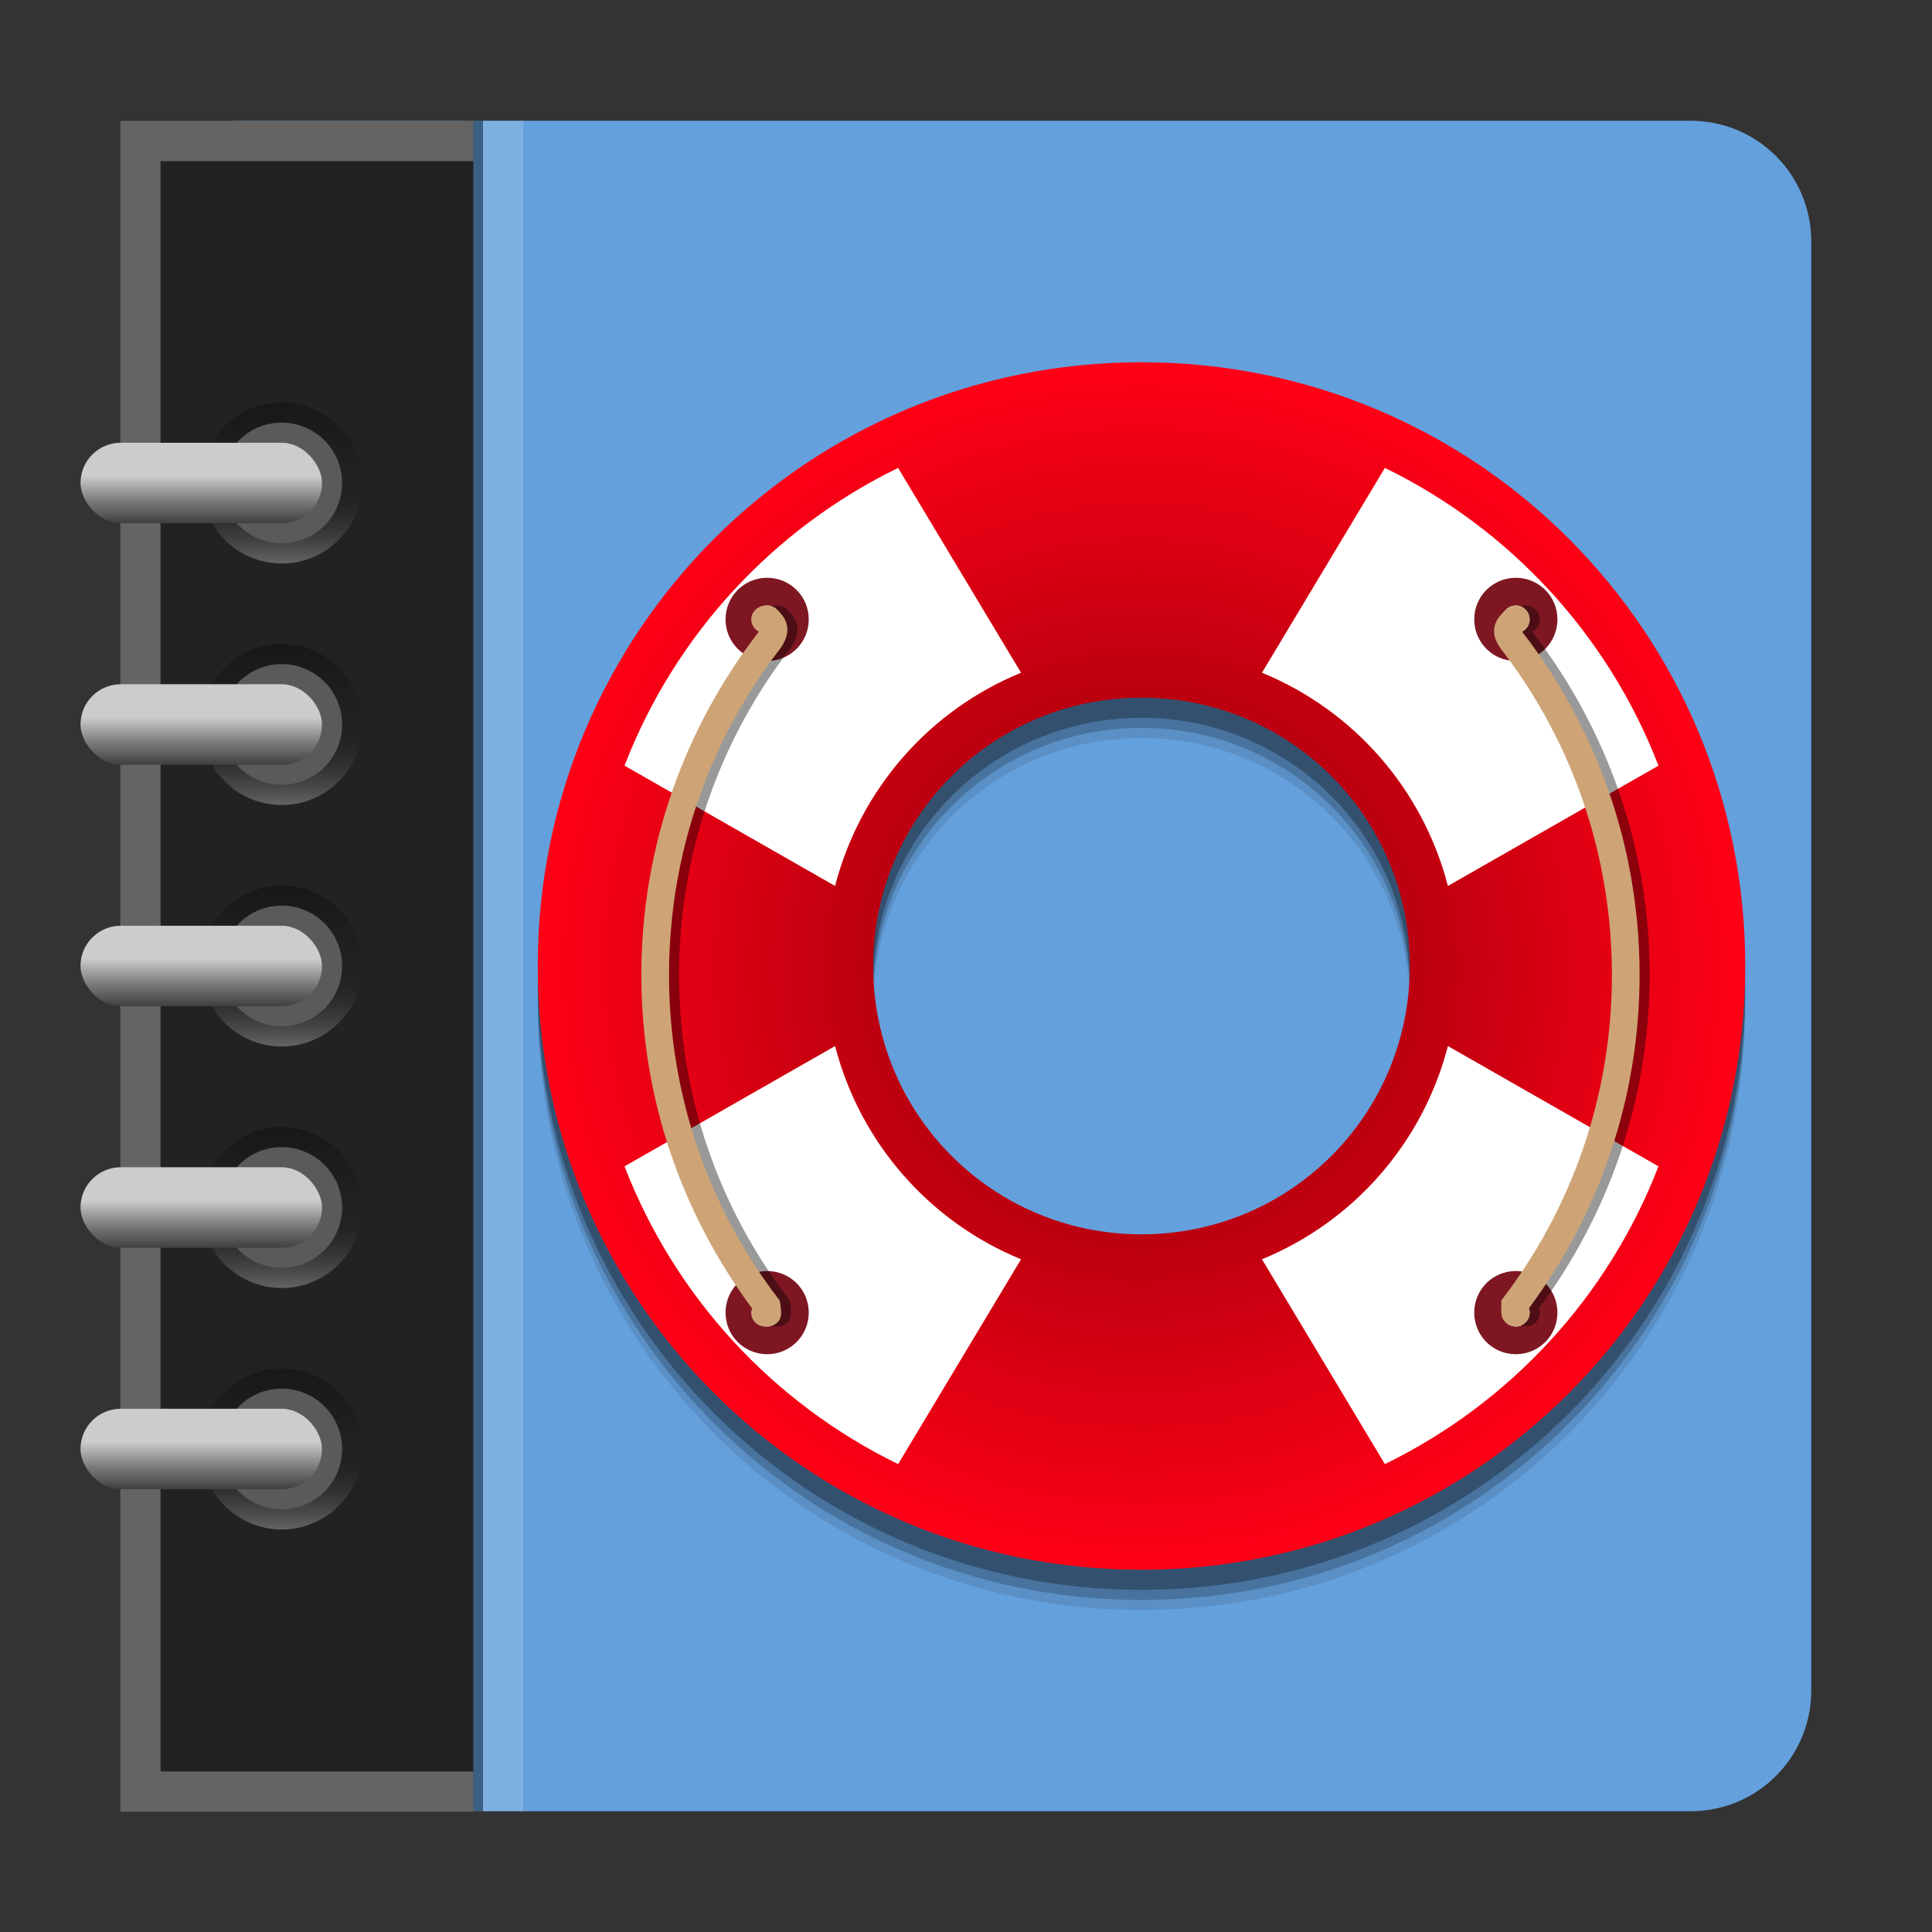 <svg width="96" version="1.0" xmlns="http://www.w3.org/2000/svg" height="96" xmlns:xlink="http://www.w3.org/1999/xlink">
<rect width="100%" height="100%" fill="#333333" stroke="none"/>
<defs>
<linearGradient id="linearGradient37">
<stop offset="0" style="stop-color:#bd000f"/>
<stop offset="0.468" style="stop-color:#bd000f"/>
<stop offset="1" style="stop-color:#ff0016"/>
</linearGradient>
<linearGradient id="linearGradient3778">
<stop offset="0"/>
<stop offset="0.5" style="stop-opacity:0"/>
<stop offset="1" style="stop-color:#fff"/>
</linearGradient>
<linearGradient id="linearGradient3745">
<stop offset="0" style="stop-color:#ccc"/>
<stop offset="0.41" style="stop-color:#ccc"/>
<stop offset="0.727" style="stop-color:#7a7a7a"/>
<stop offset="1" style="stop-color:#404040"/>
</linearGradient>
<linearGradient xlink:href="#linearGradient3745" id="linearGradient3985" y1="22" x1="9" y2="26" gradientUnits="userSpaceOnUse" x2="9"/>
<linearGradient gradientTransform="matrix(0,1,1,0,-10,22)" xlink:href="#linearGradient3778" id="linearGradient3918" y1="24" x1="10" y2="24" gradientUnits="userSpaceOnUse" x2="18"/>
<linearGradient gradientTransform="translate(0,48)" xlink:href="#linearGradient3745" id="linearGradient3935" y1="22" x1="9" y2="26" gradientUnits="userSpaceOnUse" x2="9"/>
<linearGradient gradientTransform="matrix(0,1,1,0,-10,46)" xlink:href="#linearGradient3778" id="linearGradient3931" y1="24" x1="10" y2="24" gradientUnits="userSpaceOnUse" x2="18"/>
<linearGradient gradientTransform="matrix(0,1,1,0,-10,10)" xlink:href="#linearGradient3778" id="linearGradient3983" y1="24" x1="10" y2="24" gradientUnits="userSpaceOnUse" x2="18"/>
<linearGradient gradientTransform="translate(0,24)" xlink:href="#linearGradient3745" id="linearGradient3900" y1="22" x1="9" y2="26" gradientUnits="userSpaceOnUse" x2="9"/>
<linearGradient gradientTransform="matrix(0,1,1,0,-10,34)" xlink:href="#linearGradient3778" id="linearGradient3905" y1="24" x1="10" y2="24" gradientUnits="userSpaceOnUse" x2="18"/>
<linearGradient gradientTransform="translate(0,12)" xlink:href="#linearGradient3745" id="linearGradient3913" y1="22" x1="9" y2="26" gradientUnits="userSpaceOnUse" x2="9"/>
<linearGradient gradientTransform="translate(0,36)" xlink:href="#linearGradient3745" id="linearGradient3926" y1="22" x1="9" y2="26" gradientUnits="userSpaceOnUse" x2="9"/>
<linearGradient gradientTransform="matrix(0,1,1,0,-10,58)" xlink:href="#linearGradient3778" id="linearGradient3940" y1="24" x1="10" y2="24" gradientUnits="userSpaceOnUse" x2="18"/>
<radialGradient fx="56.72" fy="48" cx="56.72" cy="48" xlink:href="#linearGradient37" id="radialGradient38" r="30" gradientUnits="userSpaceOnUse"/>
</defs>
<path style="fill:#64a0dc" d="m 12,6 h 72 c 3.324,0 6,2.676 6,6 v 72 c 0,3.324 -2.676,6 -6,6 H 12 C 8.676,90 6,87.324 6,84 V 12 C 6,8.676 8.676,6 12,6 Z"/>
<path style="opacity:.1;color:#000;stroke-width:2" d="m 56.72,20 c -16.62,0 -30,13.38 -30,30 0,16.62 13.38,30 30,30 16.62,0 30,-13.38 30,-30 0,-16.62 -13.38,-30 -30,-30 z  m 0,16.667 c 7.387,0 13.333,5.947 13.333,13.333 0,7.387 -5.947,13.333 -13.333,13.333 -7.387,0 -13.333,-5.947 -13.333,-13.333 0,-7.387 5.947,-13.333 13.333,-13.333 z "/>
<rect width="2" x="24" y="6" height="84" style="opacity:.17;fill:#fff"/>
<rect width="1" x="23" y="6" height="84" style="opacity:.4"/>
<rect width="17.542" x="5.976" y="6.008" rx="0" height="84.017" style="fill:#222;fill-rule:evenodd"/>
<path style="opacity:.3;fill:url(#linearGradient3918)" d="m 10,36 c 0,-2.209 1.791,-4 4,-4 2.209,0 4,1.791 4,4 0,2.209 -1.791,4 -4,4 -2.209,0 -4,-1.791 -4,-4 z m 1,0 c 0,1.657 1.343,3 3,3 1.657,0 3,-1.343 3,-3 0,-1.657 -1.343,-3 -3,-3 -1.657,0 -3,1.343 -3,3 z"/>
<path style="opacity:.6;fill:#7f7f7f" d="m 17,36 a 3,3 0 0 1 -6,0 3,3 0 1 1 6,0 z"/>
<path style="opacity:.3;fill:#fff;fill-rule:evenodd" d="m 5.977,6.008 v 84.016 h 17.541 v -2 h -15.541 v -80.016 h 15.541 v -2 h -17.541 z "/>
<rect width="12" x="4" y="34" rx="2" height="4" style="fill:url(#linearGradient3913)"/>
<path style="opacity:.3;fill:url(#linearGradient3905)" d="m 10,48 c 0,-2.209 1.791,-4 4,-4 2.209,0 4,1.791 4,4 0,2.209 -1.791,4 -4,4 -2.209,0 -4,-1.791 -4,-4 z m 1,0 c 0,1.657 1.343,3 3,3 1.657,0 3,-1.343 3,-3 0,-1.657 -1.343,-3 -3,-3 -1.657,0 -3,1.343 -3,3 z"/>
<path style="opacity:.6;fill:#7f7f7f" d="m 17,48 a 3,3 0 0 1 -6,0 3,3 0 1 1 6,0 z"/>
<rect width="12" x="4" y="46" rx="2" height="4" style="fill:url(#linearGradient3900)"/>
<path style="opacity:.3;fill:url(#linearGradient3931)" d="m 10,60 c 0,-2.209 1.791,-4 4,-4 2.209,0 4,1.791 4,4 0,2.209 -1.791,4 -4,4 -2.209,0 -4,-1.791 -4,-4 z m 1,0 c 0,1.657 1.343,3 3,3 1.657,0 3,-1.343 3,-3 0,-1.657 -1.343,-3 -3,-3 -1.657,0 -3,1.343 -3,3 z"/>
<path style="opacity:.6;fill:#7f7f7f" d="m 17,60 a 3,3 0 0 1 -6,0 3,3 0 1 1 6,0 z"/>
<rect width="12" x="4" y="58" rx="2" height="4" style="fill:url(#linearGradient3926)"/>
<path style="opacity:.3;fill:url(#linearGradient3940)" d="m 10,72 c 0,-2.209 1.791,-4 4,-4 2.209,0 4,1.791 4,4 0,2.209 -1.791,4 -4,4 -2.209,0 -4,-1.791 -4,-4 z m 1,0 c 0,1.657 1.343,3 3,3 1.657,0 3,-1.343 3,-3 0,-1.657 -1.343,-3 -3,-3 -1.657,0 -3,1.343 -3,3 z"/>
<path style="opacity:.6;fill:#7f7f7f" d="m 17,72 a 3,3 0 0 1 -6,0 3,3 0 1 1 6,0 z"/>
<rect width="12" x="4" y="70" rx="2" height="4" style="fill:url(#linearGradient3935)"/>
<path style="opacity:.3;fill:url(#linearGradient3983)" d="m 10,24 c 0,-2.209 1.791,-4 4,-4 2.209,0 4,1.791 4,4 0,2.209 -1.791,4 -4,4 -2.209,0 -4,-1.791 -4,-4 z m 1,0 c 0,1.657 1.343,3 3,3 1.657,0 3,-1.343 3,-3 0,-1.657 -1.343,-3 -3,-3 -1.657,0 -3,1.343 -3,3 z"/>
<path style="opacity:.6;fill:#7f7f7f" d="m 17,24 a 3,3 0 0 1 -6,0 3,3 0 1 1 6,0 z"/>
<rect width="12" x="4" y="22" rx="2" height="4" style="fill:url(#linearGradient3985)"/>
<g style="stroke-width:2;color:#000">
<path style="opacity:.2" d="m 56.72,19.5 c -16.62,0 -30,13.38 -30,30 0,16.62 13.38,30 30,30 16.62,0 30,-13.38 30,-30 0,-16.62 -13.38,-30 -30,-30 z  m 0,16.667 c 7.387,0 13.333,5.947 13.333,13.333 0,7.387 -5.947,13.333 -13.333,13.333 -7.387,0 -13.333,-5.947 -13.333,-13.333 0,-7.387 5.947,-13.333 13.333,-13.333 z "/>
<path style="opacity:.3" d="m 56.72,19 c -16.62,0 -30,13.38 -30,30 0,16.62 13.38,30 30,30 16.62,0 30,-13.38 30,-30 0,-16.62 -13.38,-30 -30,-30 z  m 0,16.667 c 7.387,0 13.333,5.947 13.333,13.333 0,7.387 -5.947,13.333 -13.333,13.333 -7.387,0 -13.333,-5.947 -13.333,-13.333 0,-7.387 5.947,-13.333 13.333,-13.333 z "/>
<path style="fill:url(#radialGradient38)" d="m 56.72,18 c -16.62,0 -30,13.38 -30,30 0,16.62 13.38,30 30,30 16.62,0 30,-13.38 30,-30 0,-16.62 -13.38,-30 -30,-30 z  m 0,16.667 c 7.387,0 13.333,5.947 13.333,13.333 0,7.387 -5.947,13.333 -13.333,13.333 -7.387,0 -13.333,-5.947 -13.333,-13.333 0,-7.387 5.947,-13.333 13.333,-13.333 z "/>
<path style="fill:#fff;fill-rule:evenodd" d="m 44.626,23.25 c -6.209,3.028 -11.088,8.302 -13.594,14.795 l 10.462,5.977 c 1.249,-4.823 4.7,-8.736 9.24,-10.594 l -6.108,-10.178 z  m 24.188,0 -6.108,10.178 c 4.54,1.858 7.991,5.771 9.24,10.594 l 10.462,-5.977 c -2.505,-6.493 -7.385,-11.767 -13.594,-14.795 z  m -27.319,28.728 -10.462,5.977 c 2.505,6.493 7.385,11.767 13.594,14.795 l 6.108,-10.178 c -4.54,-1.858 -7.991,-5.771 -9.24,-10.594 z  m 30.451,0 c -1.249,4.823 -4.7,8.736 -9.24,10.594 l 6.108,10.178 c 6.209,-3.028 11.088,-8.302 13.594,-14.795 l -10.462,-5.977 z "/>
<path style="fill:#7e1722" d="m 38.119,28.71 c -1.145,0 -2.067,0.922 -2.067,2.067 0,1.145 0.922,2.067 2.067,2.067 1.145,0 2.067,-0.922 2.067,-2.067 0,-1.145 -0.922,-2.067 -2.067,-2.067 z m 37.202,0 c -1.145,0 -2.067,0.922 -2.067,2.067 0,1.145 0.922,2.067 2.067,2.067 1.145,0 2.067,-0.922 2.067,-2.067 0,-1.145 -0.922,-2.067 -2.067,-2.067 z m -37.202,1.378 c 0.382,0 0.689,0.307 0.689,0.689 0,0.382 -0.307,0.689 -0.689,0.689 -0.382,0 -0.689,-0.307 -0.689,-0.689 0,-0.382 0.307,-0.689 0.689,-0.689 z m 37.202,0 c 0.382,0 0.689,0.307 0.689,0.689 0,0.382 -0.307,0.689 -0.689,0.689 -0.382,0 -0.689,-0.307 -0.689,-0.689 0,-0.382 0.307,-0.689 0.689,-0.689 z m -37.202,33.068 c -1.145,0 -2.067,0.922 -2.067,2.067 0,1.145 0.922,2.067 2.067,2.067 1.145,0 2.067,-0.922 2.067,-2.067 0,-1.145 -0.922,-2.067 -2.067,-2.067 z m 37.202,0 c -1.145,0 -2.067,0.922 -2.067,2.067 0,1.145 0.922,2.067 2.067,2.067 1.145,0 2.067,-0.922 2.067,-2.067 0,-1.145 -0.922,-2.067 -2.067,-2.067 z m -37.202,1.378 c 0.382,0 0.689,0.307 0.689,0.689 0,0.382 -0.307,0.689 -0.689,0.689 -0.382,0 -0.689,-0.307 -0.689,-0.689 0,-0.382 0.307,-0.689 0.689,-0.689 z m 37.202,0 c 0.382,0 0.689,0.307 0.689,0.689 0,0.382 -0.307,0.689 -0.689,0.689 -0.382,0 -0.689,-0.307 -0.689,-0.689 0,-0.382 0.307,-0.689 0.689,-0.689 z"/>
<path style="opacity:.4" d="m 75.094,32.26 c 3.008,3.906 4.962,8.682 5.404,13.913 0.063,0.747 0.097,1.504 0.097,2.269 0,6.117 -2.063,11.72 -5.501,16.184 0.004,0.186 0,0.437 0.008,0.629 0.015,0.364 0.331,0.638 0.694,0.652 l .006,.006 .003,-.003 c 0.006,0 0.011,0.003 0.016,0.003 0.382,0 0.689,-0.307 0.689,-0.689 0,-0.075 -0.021,-0.143 -0.043,-0.21 3.428,-4.622 5.503,-10.328 5.503,-16.572 0,-6.457 -2.2,-12.354 -5.84,-17.056 0.223,-0.114 0.379,-0.34 0.379,-0.608 0,-0.382 -0.307,-0.689 -0.689,-0.689 -0.214,0 -0.41,0.101 -0.536,0.254 -0.521,0.469 -0.821,1.068 -0.191,1.917 z "/>
<path style="fill:#cea476" d="m 74.594,32.26 c 3.008,3.906 4.962,8.682 5.404,13.913 0.063,0.747 0.097,1.504 0.097,2.269 0,6.117 -2.063,11.72 -5.501,16.184 0.004,0.186 0,0.437 0.008,0.629 0.015,0.364 0.331,0.638 0.694,0.652 l .006,.006 .003,-.003 c 0.006,0 0.011,0.003 0.016,0.003 0.382,0 0.689,-0.307 0.689,-0.689 0,-0.075 -0.021,-0.143 -0.043,-0.21 3.428,-4.622 5.503,-10.328 5.503,-16.572 0,-6.457 -2.2,-12.354 -5.84,-17.056 0.223,-0.114 0.379,-0.34 0.379,-0.608 0,-0.382 -0.307,-0.689 -0.689,-0.689 -0.214,0 -0.41,0.101 -0.536,0.254 -0.521,0.469 -0.821,1.068 -0.191,1.917 z "/>
<path style="opacity:.4" d="m 39.244,32.259 c -3.008,3.906 -4.962,8.682 -5.404,13.913 -0.063,0.747 -0.097,1.504 -0.097,2.269 0,6.117 2.063,11.72 5.501,16.184 0.041,0.179 0.072,0.49 0.064,0.683 -0.015,0.364 -0.327,0.593 -0.69,0.606 h -0.082 l -.003,-.003 c -0.006,0 -0.011,0.003 -0.016,0.003 -0.382,0 -0.689,-0.307 -0.689,-0.689 0,-0.075 0.021,-0.143 0.043,-0.21 -3.428,-4.622 -5.503,-10.328 -5.503,-16.572 0,-6.457 2.2,-12.354 5.84,-17.056 -0.223,-0.114 -0.379,-0.34 -0.379,-0.608 0,-0.382 0.344,-0.689 0.725,-0.689 0.214,0 0.44,0.062 0.566,0.214 0.521,0.469 0.754,1.107 0.125,1.957 z "/>
<path style="fill:#cea476" d="m 38.744,32.259 c -3.008,3.906 -4.962,8.682 -5.404,13.913 -0.063,0.747 -0.097,1.504 -0.097,2.269 0,6.117 2.063,11.72 5.501,16.184 0.041,0.179 0.072,0.49 0.064,0.683 -0.015,0.364 -0.327,0.593 -0.69,0.606 h -0.082 l -.003,-.003 c -0.006,0 -0.011,0.003 -0.016,0.003 -0.382,0 -0.689,-0.307 -0.689,-0.689 0,-0.075 0.021,-0.143 0.043,-0.21 -3.428,-4.622 -5.503,-10.328 -5.503,-16.572 0,-6.457 2.2,-12.354 5.84,-17.056 -0.223,-0.114 -0.379,-0.34 -0.379,-0.608 0,-0.382 0.344,-0.689 0.725,-0.689 0.214,0 0.44,0.062 0.566,0.214 0.521,0.469 0.754,1.107 0.125,1.957 z "/>
</g>
</svg>
